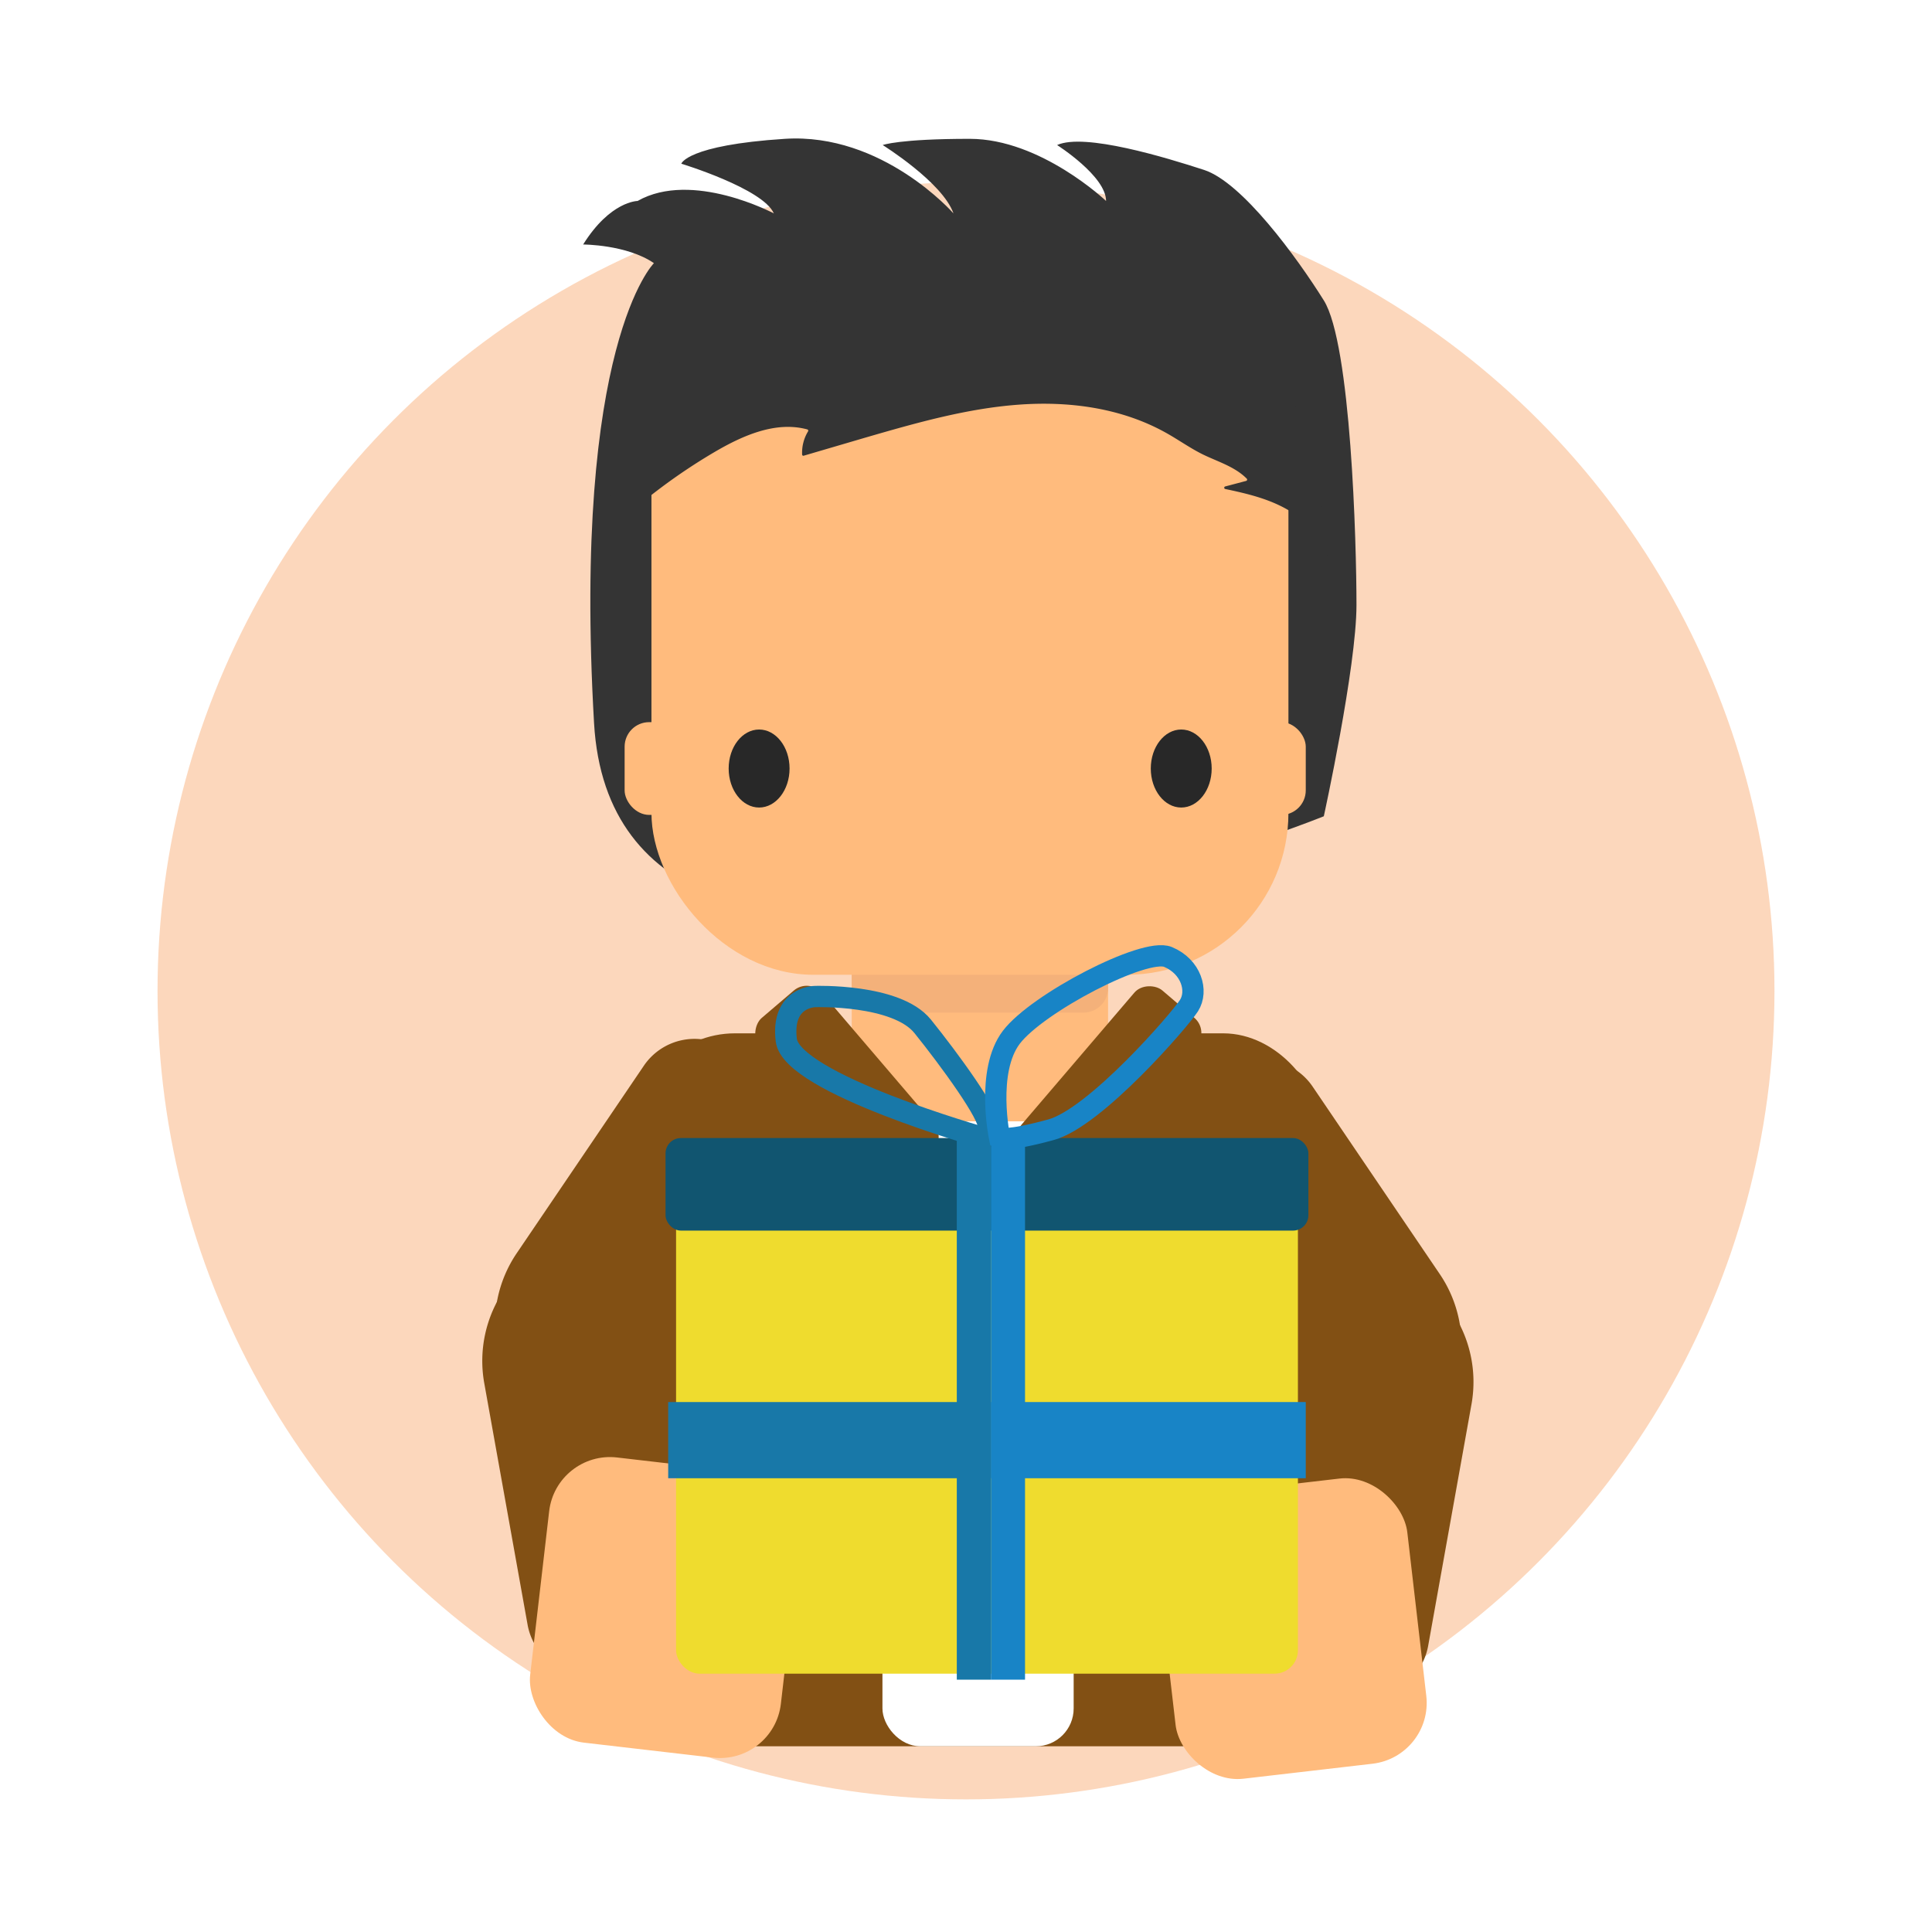 <svg id="Laag_1" data-name="Laag 1" xmlns="http://www.w3.org/2000/svg" viewBox="0 0 453.66 453.66"><defs><style>.cls-1{fill:#fff;}.cls-2{fill:#f47a20;opacity:0.3;}.cls-3{fill:#343434;}.cls-4{fill:#2d8efc;}.cls-5{fill:#825014;}.cls-6{fill:#ffbb7d;}.cls-7{fill:#352b1d;}.cls-8{fill:#f4b17a;}.cls-9{fill:#282828;}.cls-10{fill:#efdc2e;}.cls-11{fill:#115570;}.cls-12{fill:#1878a8;}.cls-13{fill:#1884c6;}.cls-14,.cls-15{fill:none;stroke-miterlimit:10;stroke-width:5px;}.cls-14{stroke:#1878a8;}.cls-15{stroke:#1884c6;}</style></defs><title>doneren</title><rect class="cls-1" width="453.66" height="453.66"/><circle class="cls-2" cx="226.83" cy="232.68" r="189.84"/><path class="cls-3" d="M724.45,477.11s7.67-35,7.67-49.62-1.28-61.29-7.67-71.51-19.18-27.73-28.12-30.64-28.12-8.76-34.51-5.84c0,0,11.5,7.3,11.5,13.13,0,0-15.34-14.59-32-14.59s-20.45,1.46-20.45,1.46,14.06,8.75,16.62,16.05c0,0-16.62-19-39.63-17.51s-24.28,5.84-24.28,5.84,19.17,5.83,21.73,11.67c0,0-19.18-10.21-32-2.92,0,0-6.39,0-12.78,10.22,0,0,10.23,0,16.62,4.38,0,0-19.18,19-14.06,108S724.45,477.11,724.45,477.11Z" transform="translate(-413.6 -285.44)"/><path class="cls-4" d="M629.93,550.77" transform="translate(-413.6 -285.44)"/><path class="cls-5" d="M711,580h30.51a14.38,14.38,0,0,1,14.38,14.38V652a29.63,29.63,0,0,1-29.63,29.63h0A29.63,29.63,0,0,1,696.64,652V594.35A14.38,14.38,0,0,1,711,580Z" transform="translate(916.1 1094.49) rotate(-169.83)"/><rect class="cls-6" x="283.94" y="169.57" width="22.67" height="21.78" rx="5.76"/><rect class="cls-6" x="146.67" y="169.57" width="22.67" height="21.78" rx="5.76"/><path class="cls-7" d="M592.32,489.41s15.32,0,15.32-16.85-15.32-16.86-15.32-16.86-18.39,0-18.39,16.86S589.25,489.41,592.32,489.41Z" transform="translate(-413.6 -285.44)"/><rect class="cls-5" x="149.48" y="242.64" width="160.84" height="167.41" rx="23.1"/><rect class="cls-1" x="207.21" y="243.92" width="44.9" height="166.13" rx="8.88"/><rect class="cls-6" x="200" y="209.17" width="60.19" height="54.14" rx="12"/><rect class="cls-5" x="587.46" y="530.64" width="50.03" height="19.24" rx="4.67" transform="translate(211.64 -561.78) rotate(49.48)"/><rect class="cls-8" x="200" y="214.02" width="60.19" height="23.75" rx="5.76"/><rect class="cls-5" x="649.03" y="530.64" width="50.03" height="19.24" rx="4.67" transform="translate(1109.08 93.43) rotate(130.52)"/><path class="cls-5" d="M701.24,537h30.51a14.38,14.38,0,0,1,14.38,14.38v53.19a29.63,29.63,0,0,1-29.63,29.63h0a29.63,29.63,0,0,1-29.63-29.63V551.35A14.38,14.38,0,0,1,701.24,537Z" transform="translate(-618.76 217.54) rotate(-34.14)"/><rect class="cls-6" x="152.97" y="75.17" width="149.57" height="153.72" rx="38"/><path class="cls-5" d="M560.27,575h0a29.63,29.63,0,0,1,29.63,29.63v57.62a14.38,14.38,0,0,1-14.38,14.38H545a14.38,14.38,0,0,1-14.38-14.38V604.64A29.63,29.63,0,0,1,560.27,575Z" transform="translate(-515.33 -176.64) rotate(-10.17)"/><path class="cls-5" d="M570,532h0a29.63,29.63,0,0,1,29.63,29.63v53.19a14.38,14.38,0,0,1-14.38,14.38H554.79a14.38,14.38,0,0,1-14.38-14.38V561.64A29.63,29.63,0,0,1,570,532Z" transform="translate(302.43 1095.64) rotate(-145.86)"/><rect class="cls-6" x="687.19" y="634.2" width="59.26" height="67.41" rx="14.38" transform="translate(1092.29 963.24) rotate(173.38)"/><rect class="cls-6" x="540.09" y="629.24" width="59.26" height="67.41" rx="14.38" transform="translate(-333.34 -346.73) rotate(6.62)"/><ellipse class="cls-9" cx="277.37" cy="180.46" rx="7.15" ry="9.16"/><ellipse class="cls-9" cx="178.25" cy="180.46" rx="7.15" ry="9.16"/><rect class="cls-10" x="158.75" y="282.05" width="146.02" height="110.95" rx="5.5"/><rect class="cls-11" x="156.28" y="267.23" width="150.95" height="21.73" rx="3.6"/><rect class="cls-12" x="156.9" y="329.22" width="73.93" height="17.89"/><rect class="cls-13" x="232.68" y="329.22" width="73.93" height="17.89"/><rect class="cls-13" x="585.74" y="611.3" width="129.1" height="8.01" transform="translate(851.99 -320.43) rotate(90)"/><rect class="cls-12" x="577.73" y="611.3" width="129.1" height="8.01" transform="translate(843.98 -312.42) rotate(90)"/><path class="cls-14" d="M644.75,552.67s-45.29-12.78-46.52-23S605,519.44,605,519.44s19.1-.64,25.26,7,16,21.09,15.4,23.64S644.75,552.67,644.75,552.67Z" transform="translate(-413.6 -285.44)"/><path class="cls-15" d="M648.33,552.68S645,537,651.08,529s31.28-21.14,36.77-18.86,7.13,8,4.94,11.43-22,26.29-32.38,29.14S648.33,552.68,648.33,552.68Z" transform="translate(-413.6 -285.44)"/><path class="cls-3" d="M556.73,409.53a.27.27,0,0,0,.46.2,135.27,135.27,0,0,1,24.13-18.11c6.72-3.95,14.47-7.36,21.87-5.34a.31.31,0,0,1,.15.46,9.63,9.63,0,0,0-1.39,5.44.29.29,0,0,0,.36.27L617,388.14c11.69-3.39,23.48-6.74,35.55-7.66s24.58.72,35.27,6.83c2.71,1.55,5.29,3.37,8.07,4.76,3.58,1.77,7.61,2.89,10.47,5.77a.32.32,0,0,1-.13.52l-4.95,1.31a.31.31,0,0,0,0,.59c5.14,1.08,10.32,2.3,14.9,5,4.94,2.94,9.15,8,9.86,14,0,0-5.65-56-23.91-58.38s-116.5-14.5-132.21,7.7C555.86,388.55,556.46,406.17,556.73,409.53Z" transform="translate(-413.6 -285.44)"/></svg>